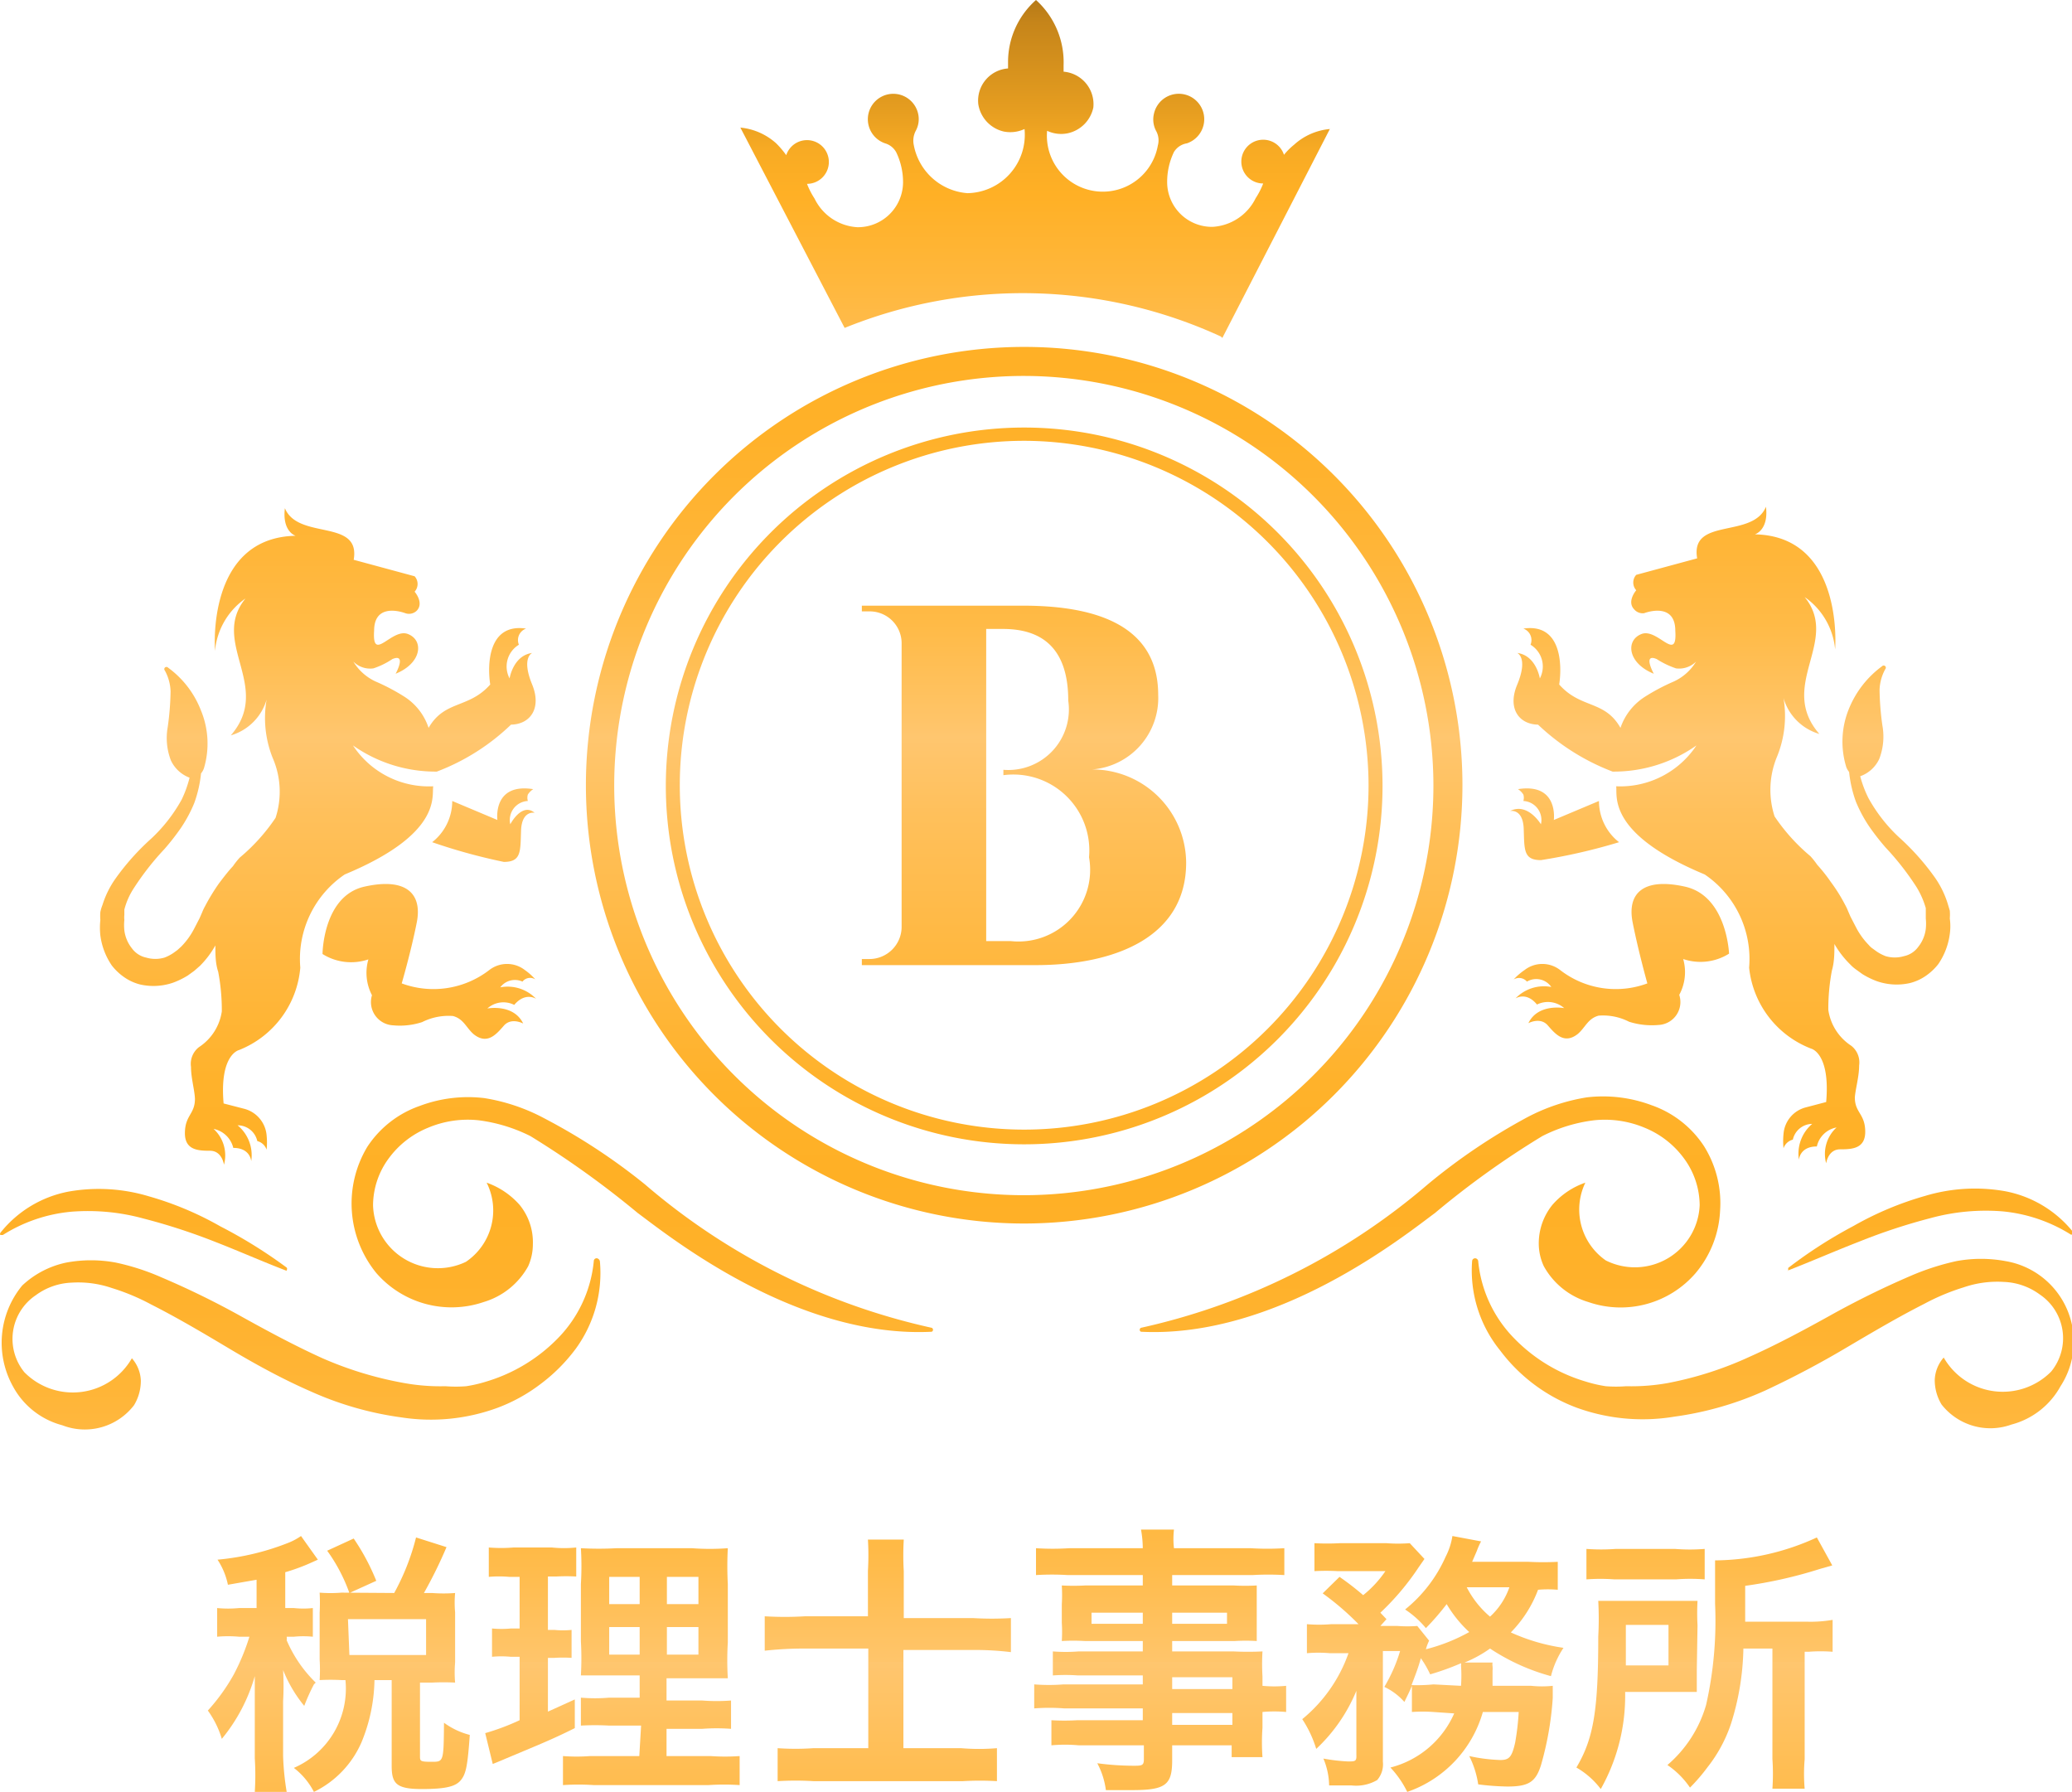 <svg xmlns="http://www.w3.org/2000/svg" xmlns:xlink="http://www.w3.org/1999/xlink" width="57.82" height="50" viewBox="0 0 57.82 50"><defs><style>.cls-1{fill:url(#Degradado_sin_nombre_3);}.cls-2{fill:url(#Degradado_sin_nombre_3-7);}.cls-3{fill:url(#Degradado_sin_nombre_3-8);}.cls-4{fill:url(#Degradado_sin_nombre_3-9);}.cls-5{fill:url(#Degradado_sin_nombre_3-10);}.cls-6{fill:url(#Degradado_sin_nombre_3-11);}.cls-7{fill:url(#Degradado_sin_nombre_3-12);}.cls-8{fill:url(#Degradado_sin_nombre_3-13);}.cls-9{fill:url(#Degradado_sin_nombre_3-14);}.cls-10{fill:url(#Degradado_sin_nombre_3-15);}.cls-11{fill:url(#Degradado_sin_nombre_3-16);}.cls-12{fill:url(#Degradado_sin_nombre_3-17);}.cls-13{fill:url(#Degradado_sin_nombre_3-18);}.cls-14{fill:url(#Degradado_sin_nombre_3-19);}.cls-15{fill:url(#Degradado_sin_nombre_3-20);}.cls-16{fill:url(#Degradado_sin_nombre_3-21);}.cls-17{fill:url(#Degradado_sin_nombre_2);}</style><linearGradient id="Degradado_sin_nombre_3" x1="28.52" y1="18.64" x2="28.52" y2="60.03" gradientUnits="userSpaceOnUse"><stop offset="0" stop-color="#ffb025"/><stop offset="0.05" stop-color="#ffb129"/><stop offset="0.1" stop-color="#ffb434"/><stop offset="0.15" stop-color="#ffba46"/><stop offset="0.19" stop-color="#ffc260"/><stop offset="0.21" stop-color="#ffc66f"/><stop offset="0.25" stop-color="#ffc05b"/><stop offset="0.33" stop-color="#ffb73e"/><stop offset="0.39" stop-color="#ffb22b"/><stop offset="0.44" stop-color="#ffb025"/><stop offset="0.49" stop-color="#ffb12a"/><stop offset="0.55" stop-color="#ffb537"/><stop offset="0.61" stop-color="#ffbc4d"/><stop offset="0.67" stop-color="#ffc56b"/><stop offset="0.67" stop-color="#ffc66f"/><stop offset="0.72" stop-color="#ffc05b"/><stop offset="0.8" stop-color="#ffb73e"/><stop offset="0.88" stop-color="#ffb22b"/><stop offset="0.93" stop-color="#ffb025"/></linearGradient><linearGradient id="Degradado_sin_nombre_3-7" x1="28.58" y1="9.34" x2="28.58" y2="62.85" xlink:href="#Degradado_sin_nombre_3"/><linearGradient id="Degradado_sin_nombre_3-8" x1="28.58" y1="9.34" x2="28.58" y2="62.85" xlink:href="#Degradado_sin_nombre_3"/><linearGradient id="Degradado_sin_nombre_3-9" x1="28.58" y1="9.34" x2="28.58" y2="62.85" xlink:href="#Degradado_sin_nombre_3"/><linearGradient id="Degradado_sin_nombre_3-10" x1="17.89" y1="9.34" x2="17.89" y2="62.85" xlink:href="#Degradado_sin_nombre_3"/><linearGradient id="Degradado_sin_nombre_3-11" x1="8.41" y1="9.34" x2="8.41" y2="62.85" xlink:href="#Degradado_sin_nombre_3"/><linearGradient id="Degradado_sin_nombre_3-12" x1="4.01" y1="9.34" x2="4.01" y2="62.85" xlink:href="#Degradado_sin_nombre_3"/><linearGradient id="Degradado_sin_nombre_3-13" x1="39.92" y1="9.34" x2="39.92" y2="62.85" xlink:href="#Degradado_sin_nombre_3"/><linearGradient id="Degradado_sin_nombre_3-14" x1="49.41" y1="9.34" x2="49.41" y2="62.85" xlink:href="#Degradado_sin_nombre_3"/><linearGradient id="Degradado_sin_nombre_3-15" x1="53.81" y1="9.34" x2="53.81" y2="62.85" xlink:href="#Degradado_sin_nombre_3"/><linearGradient id="Degradado_sin_nombre_3-16" x1="13.57" y1="9.34" x2="13.57" y2="62.85" xlink:href="#Degradado_sin_nombre_3"/><linearGradient id="Degradado_sin_nombre_3-17" x1="8.89" y1="9.34" x2="8.89" y2="62.85" xlink:href="#Degradado_sin_nombre_3"/><linearGradient id="Degradado_sin_nombre_3-18" x1="11.96" y1="9.34" x2="11.96" y2="62.85" xlink:href="#Degradado_sin_nombre_3"/><linearGradient id="Degradado_sin_nombre_3-19" x1="43.62" y1="9.34" x2="43.62" y2="62.85" xlink:href="#Degradado_sin_nombre_3"/><linearGradient id="Degradado_sin_nombre_3-20" x1="48.3" y1="9.34" x2="48.3" y2="62.85" xlink:href="#Degradado_sin_nombre_3"/><linearGradient id="Degradado_sin_nombre_3-21" x1="45.23" y1="9.34" x2="45.23" y2="62.85" xlink:href="#Degradado_sin_nombre_3"/><linearGradient id="Degradado_sin_nombre_2" x1="28.91" y1="-2.93" x2="28.91" y2="56.72" gradientUnits="userSpaceOnUse"><stop offset="0.01" stop-color="#81520c"/><stop offset="0.03" stop-color="#9a6511"/><stop offset="0.06" stop-color="#c6851a"/><stop offset="0.1" stop-color="#e59d20"/><stop offset="0.12" stop-color="#f8ab24"/><stop offset="0.14" stop-color="#ffb025"/><stop offset="0.18" stop-color="#ffb73c"/><stop offset="0.23" stop-color="#ffc05b"/><stop offset="0.27" stop-color="#ffbc4d"/><stop offset="0.38" stop-color="#ffb330"/><stop offset="0.44" stop-color="#ffb025"/><stop offset="0.47" stop-color="#ffb22a"/><stop offset="0.51" stop-color="#ffb737"/><stop offset="0.55" stop-color="#ffc04d"/><stop offset="0.58" stop-color="#ffcd6c"/><stop offset="0.62" stop-color="#ffdd93"/><stop offset="0.63" stop-color="#ffdf98"/><stop offset="0.82" stop-color="#ffb025"/><stop offset="0.85" stop-color="#e89f20"/><stop offset="0.93" stop-color="#ad7315"/><stop offset="0.98" stop-color="#81520c"/></linearGradient></defs><title>zeiri</title><g id="レイヤー_2" data-name="レイヤー 2"><g id="レイヤー_1-2" data-name="レイヤー 1"><path class="cls-1" d="M7.16,44.08l-.8.14a2,2,0,0,0-.29-.7,7.08,7.08,0,0,0,2-.48,1.74,1.74,0,0,0,.33-.18l.47.66-.2.09a5.44,5.44,0,0,1-.71.26v1h.24a2.47,2.47,0,0,0,.53,0v.8a2.65,2.65,0,0,0-.53,0H8a.43.43,0,0,1,0,.1,3.66,3.66,0,0,0,.81,1.18L8.76,47a5.46,5.46,0,0,0-.27.6,3.78,3.78,0,0,1-.59-1,7.71,7.71,0,0,1,0,.87V49A7.48,7.48,0,0,0,8,50H7.11a7.45,7.45,0,0,0,0-.94V47.71c0-.15,0-.75,0-.94a4.83,4.83,0,0,1-.92,1.75,2.65,2.65,0,0,0-.39-.79,5.39,5.39,0,0,0,.72-1,6.13,6.13,0,0,0,.44-1.06H6.67a3.34,3.34,0,0,0-.61,0v-.8a3.17,3.17,0,0,0,.61,0h.49Zm3.84.37a6.5,6.5,0,0,0,.61-1.55l.85.27a12.62,12.62,0,0,1-.63,1.28h.23a4.14,4.14,0,0,0,.64,0,3,3,0,0,0,0,.54v1.4a3.21,3.21,0,0,0,0,.56,6.25,6.25,0,0,0-.64,0h-.34V49c0,.14,0,.16.33.16s.33,0,.34-1.09a2.09,2.09,0,0,0,.72.34c-.06.83-.1,1.07-.24,1.25s-.39.26-1.1.26-.84-.15-.84-.65V46.88h-.48a4.73,4.73,0,0,1-.36,1.73A2.76,2.76,0,0,1,8.76,50a2,2,0,0,0-.56-.67,2.41,2.41,0,0,0,1.44-2.45H9.53a5.66,5.66,0,0,0-.61,0,4.79,4.79,0,0,0,0-.57V45a5.25,5.25,0,0,0,0-.56,3.82,3.82,0,0,0,.61,0Zm-1.25,0a4.69,4.69,0,0,0-.62-1.18l.74-.34a6.19,6.19,0,0,1,.63,1.18Zm0,1.73h2.14v-1H9.71Z"/><path class="cls-1" d="M14.21,44a3.18,3.18,0,0,0-.57,0v-.82a4.17,4.17,0,0,0,.69,0H15.4a3.25,3.25,0,0,0,.68,0v.81a5,5,0,0,0-.56,0h-.23v1.49h.18a2.45,2.45,0,0,0,.48,0v.78a3.75,3.75,0,0,0-.48,0h-.18v1.5l.75-.34,0,.8c-.66.33-1,.46-2.14.94l-.15.06-.21-.86A6.47,6.47,0,0,0,14.5,48V46.23h-.25a2.68,2.68,0,0,0-.52,0v-.79a2.79,2.79,0,0,0,.53,0h.24V44Zm3.68,4.15H17a6.92,6.92,0,0,0-.79,0v-.78a4.56,4.56,0,0,0,.79,0h.85v-.62h-.73c-.51,0-.68,0-.91,0a8.26,8.26,0,0,0,0-.95V44.2a8.24,8.24,0,0,0,0-1,9.2,9.2,0,0,0,1,0h2.1a6.64,6.64,0,0,0,1,0,9.49,9.49,0,0,0,0,1v1.63a8.43,8.43,0,0,0,0,1c-.25,0-.38,0-.83,0h-.88v.62h1a5.18,5.18,0,0,0,.8,0v.79a5.43,5.43,0,0,0-.8,0h-1V49h1.23a5.74,5.74,0,0,0,.81,0v.81a6.56,6.56,0,0,0-.87,0h-3.2a6.49,6.49,0,0,0-.86,0v-.81a5,5,0,0,0,.76,0h1.37ZM17,44v.76h.85V44Zm0,1.4v.77h.85v-.77Zm1.61-.64h.88V44h-.88Zm0,1.41h.88v-.77h-.88Z"/><path class="cls-1" d="M24.22,43.83a7.38,7.38,0,0,0,0-.87h1a7.56,7.56,0,0,0,0,.88v1.31h1.93a9.08,9.08,0,0,0,1.06,0v.95a8.17,8.17,0,0,0-1-.06h-2v2.74h1.61a6,6,0,0,0,1,0v.92a8.2,8.2,0,0,0-.95,0H22.7a8.28,8.28,0,0,0-1,0v-.92a7.28,7.28,0,0,0,1,0h1.53V46H22.46a10,10,0,0,0-1.12.06V45.1a9.3,9.3,0,0,0,1.12,0h1.76Z"/><path class="cls-1" d="M31.89,46.75H30.08a4.94,4.94,0,0,0-.7,0v-.67a4.6,4.6,0,0,0,.72,0h1.79v-.29H30.27a5.6,5.6,0,0,0-.64,0,4.1,4.1,0,0,0,0-.51v-.51a4.44,4.44,0,0,0,0-.53,6.13,6.13,0,0,0,.65,0h1.61v-.29H29.8a7.16,7.16,0,0,0-.89,0v-.75a7.21,7.21,0,0,0,.93,0h2.05a3,3,0,0,0-.05-.52h.92a2.27,2.27,0,0,0,0,.52h2.14a7.59,7.59,0,0,0,.94,0v.75a7.4,7.4,0,0,0-.89,0H32.71v.29h1.72a5.74,5.74,0,0,0,.64,0c0,.17,0,.3,0,.53v.51c0,.23,0,.34,0,.51a5.16,5.16,0,0,0-.61,0H32.71v.29h1.71a8,8,0,0,0,.81,0,6,6,0,0,0,0,.7v.26a3.43,3.43,0,0,0,.66,0v.73a3.64,3.64,0,0,0-.66,0v.44a5.65,5.65,0,0,0,0,.82h-.86V48.7H32.71v.42c0,.69-.19.83-1.12.83-.18,0-.49,0-.73,0a2.19,2.19,0,0,0-.24-.75,7.71,7.71,0,0,0,1,.07c.24,0,.3,0,.3-.18V48.7H30.1a4.13,4.13,0,0,0-.76,0V48a6.2,6.2,0,0,0,.72,0h1.83v-.33H29.7a5.45,5.45,0,0,0-.84,0V47a5.23,5.23,0,0,0,.82,0h2.21ZM30.46,45v.31h1.43V45Zm2.25.31h1.53V45H32.71Zm1.68,1.82v-.33H32.71v.33Zm-1.68,1h1.68v-.33H32.71Z"/><path class="cls-1" d="M40,47.77a4.33,4.33,0,0,0-.6,0v-.73c-.08.19-.11.24-.21.45a1.72,1.72,0,0,0-.56-.42,4.41,4.41,0,0,0,.44-1h-.48v3.09a.67.67,0,0,1-.16.51,1.17,1.17,0,0,1-.71.15l-.63,0a2,2,0,0,0-.16-.75,5.06,5.06,0,0,0,.68.08c.21,0,.25,0,.24-.19V47.18a4.64,4.64,0,0,1-1.12,1.62,3.19,3.19,0,0,0-.39-.83,4.16,4.16,0,0,0,1.29-1.84h-.52a3.6,3.6,0,0,0-.64,0v-.81a4.12,4.12,0,0,0,.68,0h.76a7.59,7.59,0,0,0-1-.86l.47-.46a7.74,7.74,0,0,1,.66.51,3.07,3.07,0,0,0,.62-.67H37.33a5.92,5.92,0,0,0-.65,0v-.78a6.49,6.49,0,0,0,.71,0h1.3a4.3,4.3,0,0,0,.65,0l.41.44-.16.23A7.2,7.2,0,0,1,38.52,45l.17.18-.17.19H39a3.72,3.72,0,0,0,.55,0l.33.41a1.38,1.38,0,0,0-.09.24A5,5,0,0,0,41,45.54a3.43,3.43,0,0,1-.63-.78,6.94,6.94,0,0,1-.58.67,2.61,2.61,0,0,0-.58-.52,3.94,3.94,0,0,0,1.13-1.47,1.88,1.88,0,0,0,.19-.58l.8.15a2,2,0,0,0-.12.27l-.13.3h1.58a7.7,7.7,0,0,0,.81,0v.78a3.09,3.09,0,0,0-.55,0,3.39,3.39,0,0,1-.76,1.19,5.37,5.37,0,0,0,1.47.43,2.57,2.57,0,0,0-.35.79A5.84,5.84,0,0,1,41.58,46a3.47,3.47,0,0,1-.71.39h.78a.34.34,0,0,0,0,.1.69.69,0,0,1,0,.13s0,.06,0,.13,0,.16,0,.29h1.08a2.89,2.89,0,0,0,.6,0c0,.18,0,.18,0,.34A8.84,8.84,0,0,1,43,49.26c-.15.47-.35.59-.94.59a7.32,7.32,0,0,1-.81-.06A2.61,2.61,0,0,0,41,49a4.67,4.67,0,0,0,.87.11c.25,0,.32-.09.41-.48a7.08,7.08,0,0,0,.1-.86h-1A3.32,3.32,0,0,1,39.27,50a2.76,2.76,0,0,0-.47-.68,2.66,2.66,0,0,0,1.78-1.51Zm.77-.73a3.91,3.91,0,0,0,0-.57.11.11,0,0,0,0-.06,7.24,7.24,0,0,1-.86.31,2.91,2.91,0,0,0-.26-.45c-.09.32-.16.48-.26.75A4.58,4.58,0,0,0,40,47Zm.16-2.75a2.66,2.66,0,0,0,.65.82,2,2,0,0,0,.54-.82Z"/><path class="cls-1" d="M47.35,46.6c0,.34,0,.42,0,.61h-2a5.3,5.3,0,0,1-.68,2.71,2.27,2.27,0,0,0-.68-.6c.48-.81.61-1.59.61-3.65a9.26,9.26,0,0,0,0-1l.81,0H46.6l.77,0a6.25,6.25,0,0,0,0,.68Zm-3.08-3.38a5.65,5.65,0,0,0,.82,0h1.65a5.21,5.21,0,0,0,.83,0v.85a5.18,5.18,0,0,0-.8,0H45.05a5.3,5.3,0,0,0-.78,0Zm2.29,3.25V45.34H45.37v1.13ZM48.65,46a7.34,7.34,0,0,1-.34,2.08,4,4,0,0,1-.66,1.23,5.12,5.12,0,0,1-.49.57,2.36,2.36,0,0,0-.63-.63,3.47,3.47,0,0,0,1.08-1.68,10.65,10.65,0,0,0,.25-2.82c0-.72,0-.95,0-1.21a6.91,6.91,0,0,0,2.84-.64l.43.78-.35.1a12.5,12.5,0,0,1-2.08.47v1H50.4a3.65,3.65,0,0,0,.74-.05v.89a4.22,4.22,0,0,0-.67,0h-.11v3a4.68,4.68,0,0,0,0,.82h-.9a6.14,6.14,0,0,0,0-.83V46Z"/><path class="cls-2" d="M30.48,21.47a2.62,2.62,0,0,1,2.62,2.6c0,2.09-2,2.86-4.2,2.86H24.05v-.17h.19a.9.9,0,0,0,.92-.88V17.94a.89.89,0,0,0-.92-.88h-.19V16.9h4.49c1.76,0,3.78.4,3.78,2.49a2,2,0,0,1-1.84,2.08Zm-2.27,4.79a2,2,0,0,0,2.18-2.34A2.12,2.12,0,0,0,28,21.63v-.15a1.69,1.69,0,0,0,1.81-1.93c0-1.49-.76-2-1.82-2h-.47v8.71Z"/><path class="cls-3" d="M28.58,34.14A12.23,12.23,0,1,1,40.81,21.91,12.24,12.24,0,0,1,28.58,34.14Zm0-23.65A11.43,11.43,0,1,0,40,21.91,11.44,11.44,0,0,0,28.58,10.49Z"/><path class="cls-4" d="M28.58,31.93a10,10,0,1,1,10-10A10,10,0,0,1,28.58,31.93Zm0-19.63a9.61,9.61,0,1,0,9.61,9.61A9.63,9.63,0,0,0,28.58,12.3Z"/><path class="cls-5" d="M14.74,35.33a2.1,2.1,0,0,1-1.24,1,2.78,2.78,0,0,1-3-.81A3.07,3.07,0,0,1,10.25,32a2.88,2.88,0,0,1,1.46-1.14,3.83,3.83,0,0,1,1.8-.22,5.31,5.31,0,0,1,1.67.56A16.89,16.89,0,0,1,18,33.05a18.33,18.33,0,0,0,8,4,.06.06,0,0,1,0,.11c-3.8.19-7.37-2.7-8.2-3.31a25.91,25.91,0,0,0-3-2.15,4.49,4.49,0,0,0-1.44-.44,2.85,2.85,0,0,0-1.42.21,2.55,2.55,0,0,0-1.09.85,2.22,2.22,0,0,0-.44,1.31A1.81,1.81,0,0,0,13,35.21,1.73,1.73,0,0,0,13.58,33a2.21,2.21,0,0,1,.92.62,1.65,1.65,0,0,1,.37,1.1A1.5,1.5,0,0,1,14.74,35.33Z"/><path class="cls-6" d="M16.74,35.19a.11.11,0,0,0-.08-.08.08.08,0,0,0-.09.08,3.56,3.56,0,0,1-1,2.15,4.65,4.65,0,0,1-2,1.21,3.78,3.78,0,0,1-.56.13,3.69,3.69,0,0,1-.58,0,5.67,5.67,0,0,1-1.16-.09A10.08,10.08,0,0,1,9,37.9c-.73-.33-1.46-.72-2.2-1.13a23.38,23.38,0,0,0-2.3-1.13,6.5,6.5,0,0,0-1.27-.41,3.76,3.76,0,0,0-1.38,0,2.56,2.56,0,0,0-1.23.64A2.51,2.51,0,0,0,.37,38.7a2.2,2.2,0,0,0,1.37,1.07,1.73,1.73,0,0,0,2-.56,1.31,1.31,0,0,0,.19-.69,1,1,0,0,0-.25-.62,1.9,1.9,0,0,1-3,.39A1.47,1.47,0,0,1,1,36.14a1.8,1.8,0,0,1,1-.35,2.89,2.89,0,0,1,1.12.15,6.11,6.11,0,0,1,1.1.46c.73.37,1.44.79,2.16,1.22s1.48.85,2.28,1.2a9.16,9.16,0,0,0,2.54.73,5.39,5.39,0,0,0,2.69-.27,4.67,4.67,0,0,0,1.18-.65,4.8,4.8,0,0,0,1-1A3.59,3.59,0,0,0,16.74,35.19Z"/><path class="cls-7" d="M8,35.46c-.68-.26-1.33-.55-2-.81A17,17,0,0,0,4,34a5.86,5.86,0,0,0-2-.19,4.31,4.31,0,0,0-1.92.65,0,0,0,0,1-.07,0,.06.06,0,0,1,0-.06,3.19,3.19,0,0,1,1.9-1.15,4.84,4.84,0,0,1,2.24.13,9,9,0,0,1,2,.84A13.41,13.41,0,0,1,8,35.37a.06.06,0,0,1,0,.07S8,35.47,8,35.46Z"/><path class="cls-8" d="M43.08,35.33a2.1,2.1,0,0,0,1.24,1,2.76,2.76,0,0,0,3-.81A2.91,2.91,0,0,0,48,33.78a3,3,0,0,0-.45-1.8,2.88,2.88,0,0,0-1.46-1.14,3.86,3.86,0,0,0-1.81-.22,5.39,5.39,0,0,0-1.67.56,16.8,16.8,0,0,0-2.77,1.87,18.39,18.39,0,0,1-8,4,.06.06,0,0,0,0,.11c3.8.19,7.37-2.7,8.2-3.31a24.3,24.3,0,0,1,3-2.15,4.35,4.35,0,0,1,1.44-.44,2.87,2.87,0,0,1,1.42.21,2.55,2.55,0,0,1,1.09.85,2.22,2.22,0,0,1,.44,1.31,1.81,1.81,0,0,1-2.62,1.54A1.73,1.73,0,0,1,44.24,33a2.15,2.15,0,0,0-.92.62,1.71,1.71,0,0,0-.38,1.1A1.5,1.5,0,0,0,43.08,35.33Z"/><path class="cls-9" d="M41.08,35.19s0-.07.08-.08a.09.09,0,0,1,.09.08,3.56,3.56,0,0,0,1,2.15,4.59,4.59,0,0,0,2,1.21,3.78,3.78,0,0,0,.56.13,3.64,3.64,0,0,0,.57,0,5.77,5.77,0,0,0,1.17-.09,9.85,9.85,0,0,0,2.27-.73c.74-.33,1.47-.72,2.21-1.13a24.35,24.35,0,0,1,2.29-1.13,7,7,0,0,1,1.27-.41,3.76,3.76,0,0,1,1.38,0,2.28,2.28,0,0,1,1.53,3.49,2.2,2.2,0,0,1-1.37,1.07,1.73,1.73,0,0,1-1.95-.56,1.31,1.31,0,0,1-.19-.69,1,1,0,0,1,.25-.62,1.9,1.9,0,0,0,3,.39,1.47,1.47,0,0,0-.32-2.15,1.8,1.8,0,0,0-1-.35,2.89,2.89,0,0,0-1.12.15,6.11,6.11,0,0,0-1.1.46c-.73.37-1.44.79-2.17,1.22a25.64,25.64,0,0,1-2.27,1.2,9.16,9.16,0,0,1-2.54.73A5.39,5.39,0,0,1,44,39.28a4.74,4.74,0,0,1-2.14-1.6A3.54,3.54,0,0,1,41.08,35.19Z"/><path class="cls-10" d="M49.87,35.46c.67-.26,1.33-.55,2-.81a16.41,16.41,0,0,1,2-.66,5.86,5.86,0,0,1,2-.19,4.35,4.35,0,0,1,1.92.65,0,0,0,0,0,.07,0,.06.06,0,0,0,0-.06,3.19,3.19,0,0,0-1.9-1.15,4.83,4.83,0,0,0-2.24.13,9,9,0,0,0-2,.84,12.82,12.82,0,0,0-1.82,1.17,0,0,0,0,0,0,.07S49.85,35.47,49.87,35.46Z"/><path class="cls-11" d="M14.24,23a.53.53,0,0,1,.49-.65.31.31,0,0,1,0-.18.5.5,0,0,1,.15-.15c-1.14-.18-1,.86-1,.86l-1.26-.53a1.46,1.46,0,0,1-.56,1.15,16,16,0,0,0,2,.55c.49,0,.46-.29.48-.87s.38-.5.38-.5C14.56,22.38,14.24,23,14.24,23Z"/><path class="cls-12" d="M14.85,19.1c-.31-.75,0-.88,0-.88-.53.07-.63.71-.63.71a.71.71,0,0,1,.26-.94.34.34,0,0,1,.2-.45c-1.08-.16-1.08,1.05-1,1.56-.6.68-1.27.43-1.72,1.21a1.64,1.64,0,0,0-.66-.86,5.68,5.68,0,0,0-.81-.43,1.42,1.42,0,0,1-.63-.56.66.66,0,0,0,.56.19,2.17,2.17,0,0,0,.53-.26c.41-.17.09.41.09.41.74-.3.79-.94.34-1.11s-1,.82-.94-.09c0-.7.62-.58.87-.49a.31.31,0,0,0,.32-.07c.21-.22-.06-.53-.06-.53a.32.32,0,0,0,0-.43l-1.7-.46c.2-1.16-1.55-.54-1.92-1.44-.08.66.3.77.3.77C5.74,15,6,18.16,6,18.16a2,2,0,0,1,.85-1.46c-1,1.23.77,2.46-.41,3.82a1.47,1.47,0,0,0,1-1,3,3,0,0,0,.17,1.63,2.36,2.36,0,0,1,.08,1.67,5.28,5.28,0,0,1-1,1.11,2.23,2.23,0,0,0-.19.24c-.14.15-.26.31-.39.48a5.73,5.73,0,0,0-.39.64,1.3,1.3,0,0,0-.08.17l-.07.16-.15.29a2.06,2.06,0,0,1-.36.5l-.11.1-.11.08a1.19,1.19,0,0,1-.25.13.9.9,0,0,1-.51,0,.66.66,0,0,1-.4-.26,1,1,0,0,1-.21-.5,1.42,1.42,0,0,1,0-.29.68.68,0,0,1,0-.14l0-.15a2,2,0,0,1,.26-.59,7.66,7.66,0,0,1,.86-1.1,6.65,6.65,0,0,0,.46-.59,3.83,3.83,0,0,0,.37-.69,3.44,3.44,0,0,0,.19-.83.47.47,0,0,0,.08-.14,2.41,2.41,0,0,0-.08-1.61,2.66,2.66,0,0,0-.92-1.2.06.06,0,0,0-.09.08,1.29,1.29,0,0,1,.16.58,7.77,7.77,0,0,1-.08,1,1.73,1.73,0,0,0,.09.93.94.94,0,0,0,.52.48,3.16,3.16,0,0,1-.22.61,4.4,4.4,0,0,1-.85,1.09,6.81,6.81,0,0,0-1,1.12,2.62,2.62,0,0,0-.36.73,1.17,1.17,0,0,0-.06.2,1.43,1.43,0,0,0,0,.22,2.06,2.06,0,0,0,0,.43,1.93,1.93,0,0,0,.32.84,1.57,1.57,0,0,0,.35.33,1.35,1.35,0,0,0,.44.2,1.68,1.68,0,0,0,.92-.05,2.22,2.22,0,0,0,.41-.2l.18-.13.16-.14a2.59,2.59,0,0,0,.43-.57c0,.25,0,.5.08.74a5.77,5.77,0,0,1,.1,1.1,1.44,1.44,0,0,1-.64,1,.59.59,0,0,0-.22.55c0,.31.1.64.11.89,0,.43-.27.45-.28.94s.36.51.7.51.39.39.39.39a1,1,0,0,0-.29-1,.71.71,0,0,1,.55.53c.48,0,.5.37.5.37a1.08,1.08,0,0,0-.38-1,.56.56,0,0,1,.55.44.37.37,0,0,1,.26.24,1.94,1.94,0,0,0,0-.4.84.84,0,0,0-.62-.74l-.58-.15c-.12-1.37.43-1.49.43-1.49A2.72,2.72,0,0,0,8.38,27a2.85,2.85,0,0,1,1.24-2.6c2.74-1.14,2.42-2.2,2.47-2.46a2.53,2.53,0,0,1-2.24-1.14,4,4,0,0,0,2.34.73,6.1,6.1,0,0,0,2.07-1.31C14.8,20.21,15.12,19.76,14.85,19.1Z"/><path class="cls-13" d="M14.58,27.39a.27.27,0,0,1,.36-.06,1.65,1.65,0,0,0-.29-.26.81.81,0,0,0-1,0,2.55,2.55,0,0,1-2.44.37s.26-.89.42-1.7-.3-1.26-1.46-1S9,26.62,9,26.62a1.5,1.5,0,0,0,1.28.15,1.35,1.35,0,0,0,.1,1,.65.65,0,0,0,.59.84,2,2,0,0,0,.81-.09,1.64,1.64,0,0,1,.86-.17c.3.08.37.33.58.51.38.3.63,0,.84-.24s.54-.06.54-.06c-.27-.56-1-.42-1-.42a.67.67,0,0,1,.75-.1c.31-.37.61-.17.61-.17a1.1,1.1,0,0,0-1-.32A.51.51,0,0,1,14.58,27.39Z"/><path class="cls-14" d="M43,23a.53.53,0,0,0-.49-.65.31.31,0,0,0,0-.18.5.5,0,0,0-.15-.15c1.14-.18,1,.86,1,.86l1.26-.53a1.46,1.46,0,0,0,.56,1.15A16,16,0,0,1,43,24c-.49,0-.46-.29-.48-.87s-.38-.5-.38-.5C42.63,22.38,43,23,43,23Z"/><path class="cls-15" d="M42.34,19.1c.31-.75,0-.88,0-.88.53.07.63.71.63.71a.71.71,0,0,0-.26-.94.34.34,0,0,0-.2-.45c1.08-.16,1.08,1.05,1,1.56.6.68,1.27.43,1.71,1.21a1.66,1.66,0,0,1,.67-.86,5.68,5.68,0,0,1,.81-.43,1.42,1.42,0,0,0,.63-.56.67.67,0,0,1-.56.19,2.43,2.43,0,0,1-.54-.26c-.4-.17-.08.41-.08.41-.74-.3-.79-.94-.34-1.11s1,.82.94-.09c0-.7-.62-.58-.87-.49A.31.31,0,0,1,45.6,17c-.21-.22.06-.53.06-.53a.32.32,0,0,1,0-.43l1.7-.46c-.2-1.16,1.55-.54,1.92-1.44.08.66-.31.77-.31.77,2.5.05,2.24,3.21,2.24,3.21a2,2,0,0,0-.85-1.46c1,1.23-.77,2.46.41,3.82a1.47,1.47,0,0,1-1-1,3,3,0,0,1-.18,1.63,2.41,2.41,0,0,0-.07,1.67,5.28,5.28,0,0,0,1,1.11,2.23,2.23,0,0,1,.19.24,4.45,4.45,0,0,1,.38.48,4.6,4.6,0,0,1,.4.64,1.3,1.3,0,0,1,.08.17l.07.16.15.29a2.06,2.06,0,0,0,.36.5.52.52,0,0,0,.11.1l.11.08a1.19,1.19,0,0,0,.25.13.9.9,0,0,0,.51,0,.66.66,0,0,0,.4-.26,1,1,0,0,0,.21-.5,1.42,1.42,0,0,0,0-.29c0-.05,0-.09,0-.14l0-.15a2.36,2.36,0,0,0-.26-.59,7.66,7.66,0,0,0-.86-1.1,6.65,6.65,0,0,1-.46-.59,3.83,3.83,0,0,1-.37-.69,3.44,3.44,0,0,1-.19-.83.47.47,0,0,1-.08-.14,2.41,2.41,0,0,1,.07-1.61,2.76,2.76,0,0,1,.93-1.2.06.06,0,0,1,.09.08,1.29,1.29,0,0,0-.16.58,7.77,7.77,0,0,0,.08,1,1.73,1.73,0,0,1-.09.93.93.93,0,0,1-.53.48,3.19,3.19,0,0,0,.23.61,4.4,4.4,0,0,0,.85,1.09,6.81,6.81,0,0,1,1,1.12,2.62,2.62,0,0,1,.36.73l.06.2a1.46,1.46,0,0,1,0,.22,1.55,1.55,0,0,1,0,.43,1.93,1.93,0,0,1-.32.84,1.57,1.57,0,0,1-.35.33,1.35,1.35,0,0,1-.44.2,1.68,1.68,0,0,1-.92-.05,2.22,2.22,0,0,1-.41-.2l-.18-.13a1.07,1.07,0,0,1-.16-.14,2.64,2.64,0,0,1-.44-.57c0,.25,0,.5-.07.74a5.77,5.77,0,0,0-.1,1.1,1.44,1.44,0,0,0,.64,1,.59.59,0,0,1,.22.55c0,.31-.1.64-.12.89,0,.43.28.45.29.94s-.36.51-.7.51-.39.39-.39.39a1,1,0,0,1,.29-1,.69.69,0,0,0-.55.53c-.48,0-.5.37-.5.37a1.09,1.09,0,0,1,.37-1,.56.56,0,0,0-.54.44.37.37,0,0,0-.26.24,1.94,1.94,0,0,1,0-.4.83.83,0,0,1,.62-.74l.57-.15c.12-1.37-.42-1.49-.42-1.49A2.72,2.72,0,0,1,48.81,27a2.85,2.85,0,0,0-1.24-2.6c-2.74-1.14-2.43-2.2-2.47-2.46a2.55,2.55,0,0,0,2.24-1.14,4,4,0,0,1-2.34.73,6.24,6.24,0,0,1-2.08-1.31C42.38,20.21,42.06,19.76,42.34,19.1Z"/><path class="cls-16" d="M42.61,27.39a.29.29,0,0,0-.37-.06,1.68,1.68,0,0,1,.3-.26.81.81,0,0,1,1,0,2.53,2.53,0,0,0,2.43.37s-.25-.89-.41-1.7.29-1.26,1.46-1,1.23,1.87,1.23,1.87a1.5,1.5,0,0,1-1.28.15,1.33,1.33,0,0,1-.11,1,.64.64,0,0,1-.58.84,2.09,2.09,0,0,1-.82-.09,1.59,1.59,0,0,0-.85-.17c-.3.08-.37.33-.58.51-.38.3-.63,0-.84-.24s-.54-.06-.54-.06c.27-.56,1-.42,1-.42a.69.69,0,0,0-.76-.1c-.3-.37-.6-.17-.6-.17a1.1,1.1,0,0,1,1-.32A.51.51,0,0,0,42.61,27.39Z"/><path class="cls-17" d="M34.11,9.43l3-5.83a1.71,1.71,0,0,0-1,.44,1.85,1.85,0,0,0-.28.28.61.61,0,0,0-1.19.18.61.61,0,0,0,.61.62,2.19,2.19,0,0,1-.21.41,1.43,1.43,0,0,1-1.21.8,1.25,1.25,0,0,1-1.26-1.26,1.92,1.92,0,0,1,.19-.83A.52.52,0,0,1,33.12,4a.71.71,0,1,0-.92-.82.68.68,0,0,0,.06.47.54.54,0,0,1,.05.41,1.56,1.56,0,0,1-3.09-.41.92.92,0,0,0,.57.07A.93.93,0,0,0,30.51,3a.91.91,0,0,0-.83-1c0-.06,0-.12,0-.18A2.34,2.34,0,0,0,28.91,0a2.31,2.31,0,0,0-.78,1.73c0,.06,0,.12,0,.18a.9.9,0,0,0-.83,1,.93.93,0,0,0,.71.76.94.94,0,0,0,.58-.07A1.63,1.63,0,0,1,27,5.39,1.65,1.65,0,0,1,25.5,4.05a.59.59,0,0,1,.06-.41.68.68,0,0,0,.06-.47A.71.71,0,1,0,24.7,4a.52.52,0,0,1,.31.25,1.92,1.92,0,0,1,.19.83,1.26,1.26,0,0,1-1.27,1.26,1.42,1.42,0,0,1-1.2-.8,2.19,2.19,0,0,1-.21-.41.61.61,0,1,0-.58-.8A2.47,2.47,0,0,0,21.66,4a1.74,1.74,0,0,0-1-.44l2.91,5.59a13.23,13.23,0,0,1,10.5.24Z"/></g></g></svg>